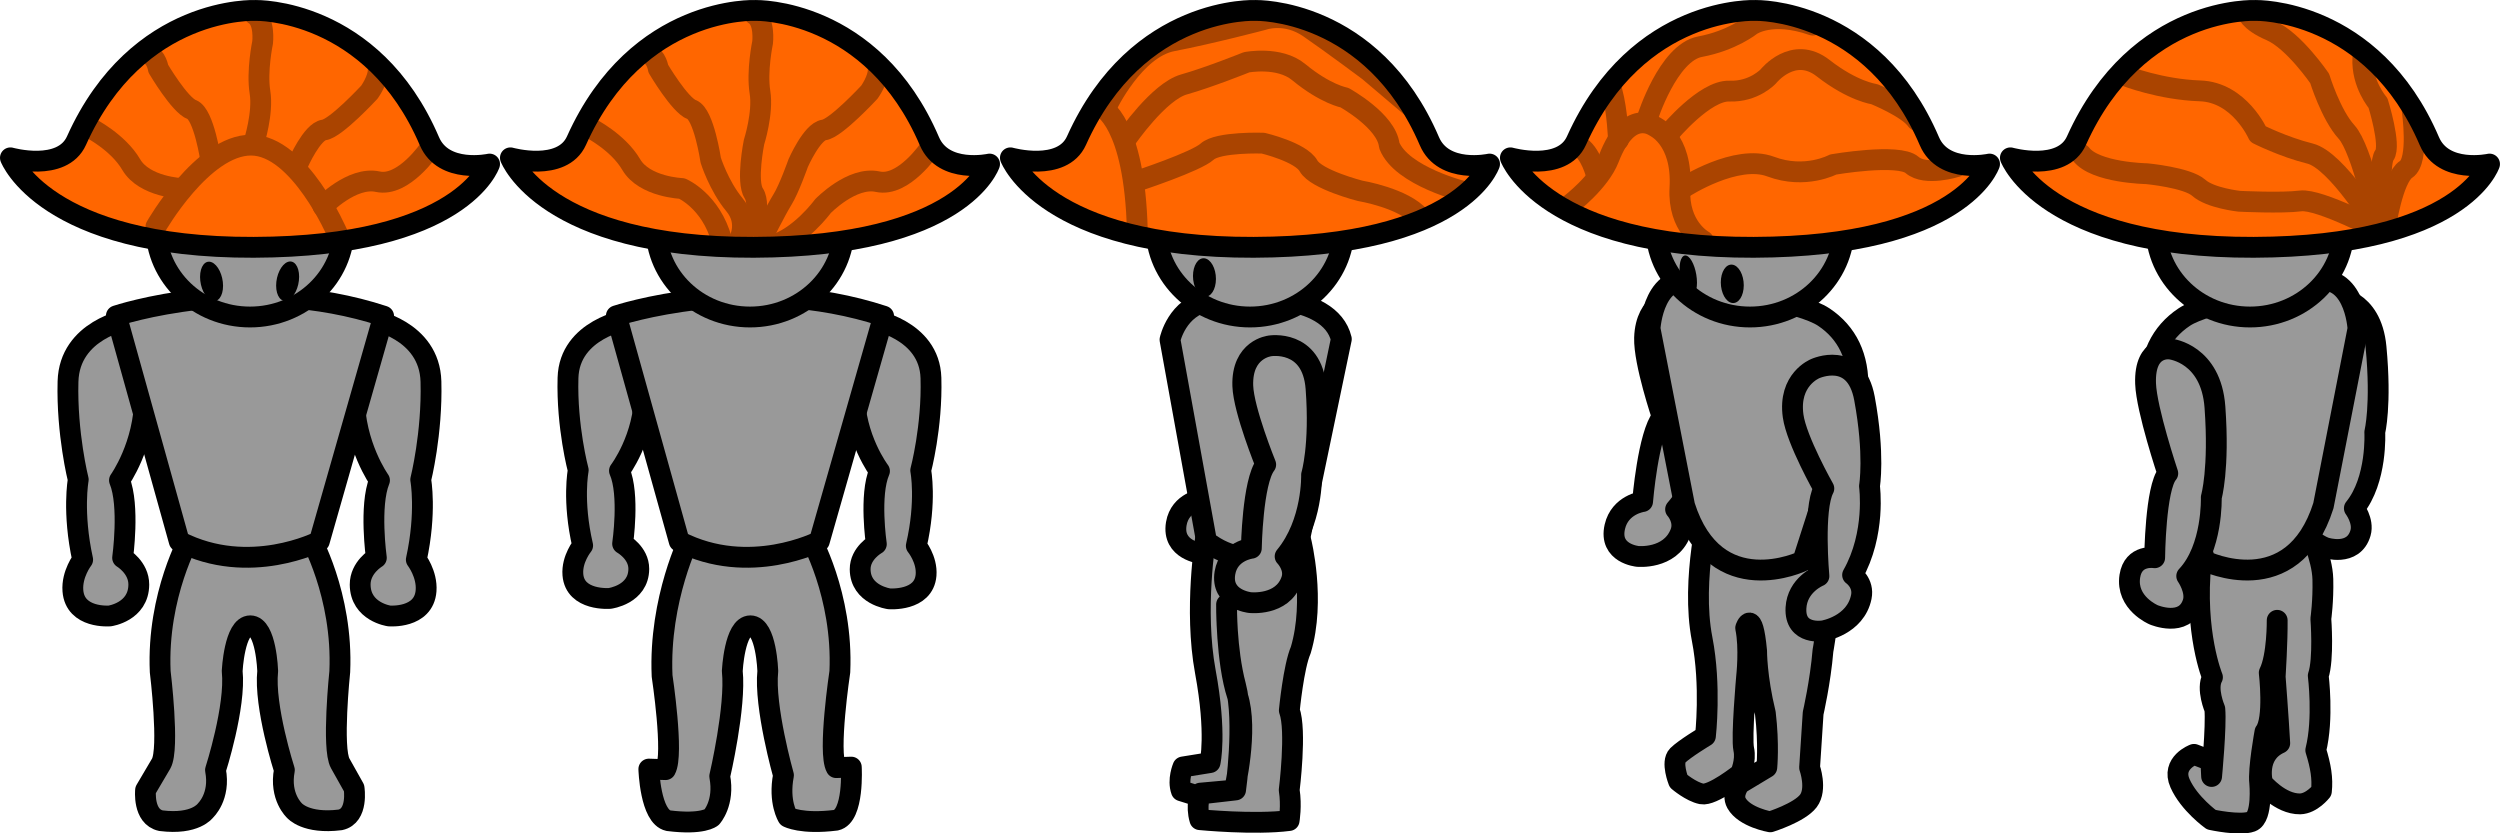 <?xml version="1.0" encoding="UTF-8" standalone="no"?>
<!-- Created with Inkscape (http://www.inkscape.org/) -->

<svg
   width="240"
   height="80"
   viewBox="0 0 63.5 21.167"
   version="1.1"
   id="svg5"
   inkscape:version="1.1.2 (0a00cf5339, 2022-02-04)"
   sodipodi:docname="cogjian.svg"
   inkscape:export-filename="/home/victor/Projects/cogmura/data/img/char/cogjian.png"
   inkscape:export-xdpi="96"
   inkscape:export-ydpi="96"
   xmlns:inkscape="http://www.inkscape.org/namespaces/inkscape"
   xmlns:sodipodi="http://sodipodi.sourceforge.net/DTD/sodipodi-0.dtd"
   xmlns="http://www.w3.org/2000/svg"
   xmlns:svg="http://www.w3.org/2000/svg">
  <sodipodi:namedview
     id="namedview7"
     pagecolor="#ffffff"
     bordercolor="#666666"
     borderopacity="1.0"
     inkscape:pageshadow="2"
     inkscape:pageopacity="0.0"
     inkscape:pagecheckerboard="true"
     inkscape:document-units="px"
     showgrid="false"
     units="px"
     width="240px"
     inkscape:zoom="1"
     inkscape:cx="7"
     inkscape:cy="68"
     inkscape:window-width="1920"
     inkscape:window-height="1012"
     inkscape:window-x="0"
     inkscape:window-y="0"
     inkscape:window-maximized="1"
     inkscape:current-layer="layer1"
     inkscape:snap-global="false" />
  <defs
     id="defs2" />
  <g
     inkscape:label="Layer 1"
     inkscape:groupmode="layer"
     id="layer1">
    <path
       style="fill:#999999;stroke:#000000;stroke-width:0.529;stroke-linecap:round;stroke-linejoin:round"
       d="m 58.638,13.432 c 0,0 0.349,0.724 0.363,1.28 0.014,0.557 -0.051,1.003 -0.051,1.003 0,0 0.078,1.028 -0.066,1.448 0,0 0.138,1.091 -0.063,1.892 0.128,0.411 0.178,0.721 0.143,1.043 0,0 -0.245,0.314 -0.542,0.321 -0.508,0.007 -0.951,-0.527 -0.951,-0.527 0,0 -0.203,-0.724 0.435,-1.015 -0.034,-0.623 -0.116,-1.687 -0.116,-1.687 0,0 0.057,-0.9 0.051,-1.434 0,0 0.009,0.909 -0.202,1.333 0,0 0.139,1.18 -0.109,1.501 0,0 -0.175,0.949 -0.133,1.295 0,0 0.082,0.875 -0.212,0.984 -0.294,0.109 -1.017,-0.049 -1.017,-0.049 0,0 -0.564,-0.403 -0.795,-0.924 -0.231,-0.52 0.356,-0.735 0.356,-0.735 l 0.427,0.165 0.019,0.397 c 0,0 0.122,-1.278 0.082,-1.714 0,0 -0.221,-0.512 -0.06,-0.807 0,0 -0.471,-1.136 -0.29,-2.924 0.182,-1.788 2.732,-0.846 2.732,-0.846 z"
       id="path1231"
       sodipodi:nodetypes="csccccccccccccscscccccscc" />
    <path
       style="fill:#999999;stroke:#000000;stroke-width:0.529;stroke-linecap:round;stroke-linejoin:round"
       d="m 59.306,7.542 c 0,0 0.927,0.015 1.046,1.279 0.139,1.469 -0.032,2.157 -0.032,2.157 0,0 0.069,1.21 -0.519,1.932 0,0 0.244,0.322 0.157,0.625 -0.177,0.617 -0.893,0.376 -0.893,0.376 0,0 -0.651,-0.212 -0.571,-0.864 0.065,-0.537 0.561,-0.498 0.561,-0.498 0,0 -0.025,-1.669 0.252,-2.04 0,0 -0.526,-1.467 -0.562,-2.086 -0.055,-0.936 0.562,-0.881 0.562,-0.881 z"
       id="path1030"
       sodipodi:nodetypes="csccscsccsc" />
    <path
       style="fill:#999999;stroke:#000000;stroke-width:0.529;stroke-linecap:round;stroke-linejoin:round"
       d="m 43.441,12.79 c 0,0 -0.503,1.923 -0.207,3.442 0.232,1.189 0.084,2.466 0.084,2.466 0,0 -0.533,0.321 -0.704,0.491 -0.171,0.17 0.021,0.652 0.021,0.652 0,0 0.313,0.268 0.586,0.324 0.273,0.056 0.988,-0.515 0.988,-0.515 0,0 0.147,-0.321 0.082,-0.62 -0.065,-0.298 0.073,-1.844 0.073,-1.844 0,0 0.082,-0.725 -0.024,-1.235 0,0 0.174,-0.534 0.278,0.584 0,0 -0.004,0.656 0.222,1.582 0.095,0.797 0.037,1.376 0.037,1.376 l -0.685,0.412 c 0,0 -0.215,0.262 -0.085,0.495 0.203,0.362 0.857,0.475 0.857,0.475 0,0 0.743,-0.232 0.969,-0.531 0.226,-0.3 0.031,-0.847 0.031,-0.847 l 0.09,-1.381 c 0,0 0.184,-0.797 0.25,-1.593 0,0 0.347,-1.776 -0.047,-2.752 -0.394,-0.975 -2.815,-0.983 -2.815,-0.983 z"
       id="path19094"
       sodipodi:nodetypes="cscscscsccccccscscccscc" />
    <path
       style="fill:#999999;stroke:#000000;stroke-width:0.529;stroke-linecap:round;stroke-linejoin:round"
       d="m 42.52,7.55 c 0,0 1.082,-0.199 1.095,1.069 0.015,1.474 -0.254,2.218 -0.254,2.218 0,0 -0.041,1.224 -0.801,2.1 0,0 0.253,0.274 0.121,0.604 -0.268,0.673 -1.082,0.592 -1.082,0.592 0,0 -0.74,-0.067 -0.582,-0.753 0.13,-0.566 0.705,-0.64 0.705,-0.64 0,0 0.138,-1.704 0.499,-2.149 0,0 -0.468,-1.382 -0.449,-2.008 0.03,-0.947 0.746,-1.033 0.746,-1.033 z"
       id="path19059"
       sodipodi:nodetypes="csccscsccsc" />
    <path
       style="fill:#999999;stroke:#000000;stroke-width:0.529;stroke-linecap:round;stroke-linejoin:round"
       d="m 31.017,7.538 c 0,0 1.079,-0.181 1.174,1.078 0.11,1.463 -0.113,2.197 -0.113,2.197 0,0 0.038,1.214 -0.672,2.072 0,0 0.273,0.275 0.161,0.602 -0.227,0.664 -1.053,0.571 -1.053,0.571 0,0 -0.75,-0.078 -0.636,-0.756 0.095,-0.559 0.67,-0.624 0.67,-0.624 0,0 0.029,-1.689 0.365,-2.125 0,0 -0.561,-1.379 -0.582,-2 -0.031,-0.939 0.686,-1.014 0.686,-1.014 z"
       id="path13440"
       sodipodi:nodetypes="csccscsccsc" />
    <path
       style="fill:#999999;stroke:#000000;stroke-width:0.529;stroke-linecap:round;stroke-linejoin:round"
       d="m 30.625,13.659 c 0,0 -0.302,1.821 -0.009,3.403 0.293,1.582 0.12,2.308 0.12,2.308 l -0.689,0.111 c 0,0 -0.141,0.329 -0.04,0.606 l 0.463,0.145 0.02,-0.086 0.894,-0.081 c 0,0 0.246,-1.724 4.4e-5,-2.65 -0.246,-0.926 -0.229,-2.062 -0.229,-2.062 0,0 -0.011,1.452 0.277,2.322 0.288,0.869 -0.08,2.394 -0.08,2.394 l -0.864,0.099 c 0,0 -0.118,0.294 -0.011,0.652 0,0 1.392,0.136 2.267,0.022 0,0 0.065,-0.373 0.002,-0.774 0,0 0.191,-1.517 0.003,-2.023 0,0 0.107,-1.114 0.291,-1.534 0.379,-1.272 0.004,-2.763 0.004,-2.763 z"
       id="path14871"
       sodipodi:nodetypes="ccccccccscsccccccccc" />
    <path
       style="fill:#999999;stroke:#000000;stroke-width:0.529;stroke-linecap:round;stroke-linejoin:round"
       d="m 29.718,8.629 c 0,0 0.177,-0.838 0.981,-0.983 0.804,-0.145 3.081,-0.241 3.371,0.967 l -1.071,5.136 c 0,0 -1.175,0.915 -2.353,10e-4 z"
       id="path10803"
       sodipodi:nodetypes="cscccc" />
    <path
       style="fill:#999999;stroke:#000000;stroke-width:0.529;stroke-linecap:round;stroke-linejoin:round"
       d="m 9.431,8.114 c 0,0 1.48,0.253 1.515,1.578 0.035,1.325 -0.26,2.491 -0.26,2.491 0,0 0.152,0.826 -0.112,2.033 0,0 0.28,0.362 0.248,0.789 -0.055,0.715 -0.937,0.64 -0.937,0.64 0,0 -0.733,-0.101 -0.737,-0.796 -0.002,-0.437 0.411,-0.68 0.411,-0.68 0,0 -0.184,-1.326 0.08,-1.969 0,0 -0.637,-0.886 -0.639,-2.119 z"
       id="path1551"
       sodipodi:nodetypes="csccscscccc" />
    <path
       style="fill:#999999;stroke:#000000;stroke-width:0.529;stroke-linecap:round;stroke-linejoin:round"
       d="m 3.242,8.114 c 0,0 -1.48,0.253 -1.515,1.578 -0.035,1.325 0.26,2.491 0.26,2.491 0,0 -0.152,0.826 0.112,2.033 0,0 -0.28,0.362 -0.248,0.789 0.055,0.715 0.937,0.64 0.937,0.64 0,0 0.733,-0.101 0.737,-0.796 0.002,-0.437 -0.411,-0.68 -0.411,-0.68 0,0 0.184,-1.326 -0.08,-1.969 0,0 0.637,-0.886 0.639,-2.119 z"
       id="path2325"
       sodipodi:nodetypes="csccscscccc" />
    <path
       id="path2360"
       style="fill:#999999;stroke:#000000;stroke-width:0.529;stroke-linecap:round;stroke-linejoin:round"
       d="m 4.836,13.621 c 0,0 -0.854,1.484 -0.767,3.44 0,0 0.24,1.956 0.024,2.335 l -0.396,0.672 c 0,0 -0.072,0.679 0.391,0.778 0.876,0.11 1.128,-0.256 1.128,-0.256 0,0 0.387,-0.351 0.257,-1.03 0,0 0.519,-1.61 0.424,-2.517 0,0 0.056,-1.147 0.46,-1.147 0.404,2.91e-4 0.442,1.147 0.442,1.147 -0.095,0.907 0.424,2.517 0.424,2.517 -0.13,0.68 0.257,1.03 0.257,1.03 0,0 0.287,0.345 1.163,0.235 0.463,-0.099 0.35,-0.808 0.35,-0.808 L 8.642,19.391 C 8.426,19.012 8.63,17.061 8.63,17.061 8.717,15.105 7.864,13.621 7.864,13.621 l -1.514,0.042 z"
       sodipodi:nodetypes="ccccccccccccccccccc" />
    <path
       style="fill:#999999;stroke:#000000;stroke-width:0.529;stroke-linecap:round;stroke-linejoin:round"
       d="m 2.955,8.022 c 0,0 3.354,-1.121 6.789,0.008 l -1.633,5.719 c 0,0 -1.777,0.915 -3.559,10e-4 z"
       id="path1436"
       sodipodi:nodetypes="ccccc" />
    <ellipse
       style="fill:#999999;stroke:#000000;stroke-width:0.529;stroke-linecap:round;stroke-linejoin:round"
       id="path1321"
       cx="6.35"
       cy="5.769"
       rx="2.391"
       ry="2.283" />
    <path
       style="fill:#ff6600;stroke:none;stroke-width:0.529;stroke-linecap:round;stroke-linejoin:round"
       d="m 6.495,0.265 c 0,0 -3.003,-0.143 -4.552,3.306 -0.364,0.81 -1.679,0.438 -1.679,0.438 0,0 0.879,2.29 6.18,2.273 5.301,-0.017 5.991,-2.115 5.991,-2.115 0,0 -1.168,0.259 -1.528,-0.58 C 9.455,0.198 6.495,0.265 6.495,0.265 Z"
       id="path39"
       sodipodi:nodetypes="cscscsc" />
    <ellipse
       style="fill:#000000;stroke:none;stroke-width:0.548;stroke-linecap:round;stroke-linejoin:round"
       id="path5675"
       cx="5.759"
       cy="5.068"
       rx="0.313"
       ry="0.487"
       transform="matrix(0.933,0.361,0,1,0,0)" />
    <ellipse
       style="fill:#000000;stroke:none;stroke-width:0.548;stroke-linecap:round;stroke-linejoin:round"
       id="ellipse5779"
       cx="-7.83"
       cy="9.968"
       rx="0.313"
       ry="0.487"
       transform="matrix(-0.933,0.361,0,1,0,0)" />
    <path
       style="fill:none;stroke:#aa4400;stroke-width:0.529;stroke-linecap:round;stroke-linejoin:round"
       d="m 3.96,5.758 c 0,0 1.185,-2.075 2.417,-2.072 1.232,0.003 2.194,2.249 2.194,2.249"
       id="path5912" />
    <path
       style="fill:none;stroke:#aa4400;stroke-width:0.529;stroke-linecap:round;stroke-linejoin:round"
       d="m 4.621,4.789 c 0,0 -0.953,-0.035 -1.289,-0.609 C 2.996,3.606 2.284,3.248 2.284,3.248"
       id="path6093" />
    <path
       style="fill:none;stroke:#aa4400;stroke-width:0.529;stroke-linecap:round;stroke-linejoin:round"
       d="m 5.353,4.068 c 0,0 -0.174,-1.169 -0.48,-1.283 C 4.566,2.672 4.02,1.744 4.02,1.744 c 0,0 -0.04,-0.298 -0.268,-0.388"
       id="path6095" />
    <path
       style="fill:none;stroke:#aa4400;stroke-width:0.529;stroke-linecap:round;stroke-linejoin:round"
       d="m 6.452,3.61 c 0,0 0.237,-0.737 0.151,-1.269 -0.086,-0.532 0.067,-1.263 0.067,-1.263 0,0 0.064,-0.543 -0.203,-0.706"
       id="path6097" />
    <path
       style="fill:none;stroke:#aa4400;stroke-width:0.529;stroke-linecap:round;stroke-linejoin:round"
       d="m 7.574,4.143 c 0,0 0.352,-0.801 0.655,-0.842 0.304,-0.041 1.154,-0.961 1.154,-0.961 0,0 0.223,-0.313 0.224,-0.561"
       id="path6099" />
    <path
       style="fill:none;stroke:#aa4400;stroke-width:0.529;stroke-linecap:round;stroke-linejoin:round"
       d="m 8.202,5.238 c 0,0 0.737,-0.766 1.393,-0.623 0.655,0.143 1.319,-0.842 1.319,-0.842"
       id="path6101" />
    <path
       style="fill:none;stroke:#000000;stroke-width:0.529;stroke-linecap:round;stroke-linejoin:round"
       d="m 6.495,0.265 c 0,0 -3.003,-0.143 -4.552,3.306 -0.364,0.81 -1.679,0.438 -1.679,0.438 0,0 0.879,2.29 6.18,2.273 5.301,-0.017 5.991,-2.115 5.991,-2.115 0,0 -1.168,0.259 -1.528,-0.58 C 9.455,0.198 6.495,0.265 6.495,0.265 Z"
       id="path6183"
       sodipodi:nodetypes="cscscsc" />
    <path
       style="fill:#999999;stroke:#000000;stroke-width:0.529;stroke-linecap:round;stroke-linejoin:round"
       d="m 22.131,8.114 c 0,0 1.48,0.239 1.515,1.487 0.035,1.248 -0.26,2.347 -0.26,2.347 0,0 0.152,0.778 -0.112,1.916 0,0 0.28,0.341 0.248,0.743 -0.055,0.674 -0.937,0.603 -0.937,0.603 0,0 -0.733,-0.095 -0.737,-0.75 -0.002,-0.412 0.411,-0.64 0.411,-0.64 0,0 -0.184,-1.25 0.08,-1.855 0,0 -0.637,-0.834 -0.639,-1.996 z"
       id="path6221"
       sodipodi:nodetypes="csccscscccc" />
    <path
       style="fill:#999999;stroke:#000000;stroke-width:0.529;stroke-linecap:round;stroke-linejoin:round"
       d="m 15.942,8.114 c 0,0 -1.48,0.238 -1.515,1.485 -0.035,1.247 0.26,2.344 0.26,2.344 0,0 -0.152,0.777 0.112,1.913 0,0 -0.28,0.341 -0.248,0.742 0.055,0.673 0.937,0.602 0.937,0.602 0,0 0.733,-0.095 0.737,-0.749 0.002,-0.411 -0.411,-0.64 -0.411,-0.64 0,0 0.184,-1.248 -0.08,-1.853 0,0 0.637,-0.833 0.639,-1.993 z"
       id="path6223"
       sodipodi:nodetypes="csccscscccc" />
    <path
       id="path6225"
       style="fill:#999999;stroke:#000000;stroke-width:0.529;stroke-linecap:round;stroke-linejoin:round"
       d="m 17.536,13.621 c 0,0 -0.806,1.592 -0.719,3.548 0,0 0.303,2.001 0.087,2.38 l -0.424,-0.014 c 0,0 0.034,1.212 0.498,1.311 0.876,0.11 1.097,-0.087 1.097,-0.087 0,0 0.335,-0.362 0.206,-1.042 0,0 0.414,-1.767 0.319,-2.674 0,0 0.056,-1.147 0.46,-1.147 0.404,2.91e-4 0.442,1.147 0.442,1.147 -0.095,0.907 0.398,2.649 0.398,2.649 -0.13,0.68 0.111,1.061 0.111,1.061 0,0 0.347,0.191 1.223,0.081 0.463,-0.099 0.389,-1.349 0.389,-1.349 l -0.384,0.013 c -0.216,-0.379 0.093,-2.436 0.093,-2.436 0.087,-1.956 -0.767,-3.44 -0.767,-3.44 l -1.514,0.042 z"
       sodipodi:nodetypes="ccccccccccccccccccc" />
    <path
       style="fill:#999999;stroke:#000000;stroke-width:0.529;stroke-linecap:round;stroke-linejoin:round"
       d="m 15.655,8.022 c 0,0 3.354,-1.121 6.789,0.008 l -1.633,5.719 c 0,0 -1.777,0.915 -3.559,10e-4 z"
       id="path6227"
       sodipodi:nodetypes="ccccc" />
    <ellipse
       style="fill:#999999;stroke:#000000;stroke-width:0.529;stroke-linecap:round;stroke-linejoin:round"
       id="ellipse6229"
       cx="19.05"
       cy="5.769"
       rx="2.391"
       ry="2.283" />
    <path
       style="fill:#ff6600;stroke:none;stroke-width:0.529;stroke-linecap:round;stroke-linejoin:round"
       d="m 19.195,0.265 c 0,0 -3.003,-0.143 -4.552,3.306 -0.364,0.81 -1.679,0.438 -1.679,0.438 0,0 0.879,2.29 6.18,2.273 5.301,-0.017 5.991,-2.115 5.991,-2.115 0,0 -1.168,0.259 -1.528,-0.58 C 22.155,0.198 19.195,0.265 19.195,0.265 Z"
       id="path6231"
       sodipodi:nodetypes="cscscsc" />
    <path
       style="fill:none;stroke:#aa4400;stroke-width:0.529;stroke-linecap:round;stroke-linejoin:round"
       d="m 14.984,3.248 c 0,0 0.712,0.357 1.048,0.931 0.336,0.574 1.289,0.609 1.289,0.609 0,0 0.738,0.312 1.013,1.321"
       id="path6239"
       sodipodi:nodetypes="cscc" />
    <path
       style="fill:none;stroke:#aa4400;stroke-width:0.529;stroke-linecap:round;stroke-linejoin:round"
       d="m 16.452,1.356 c 0.229,0.09 0.268,0.388 0.268,0.388 0,0 0.546,0.928 0.852,1.042 0.306,0.114 0.48,1.283 0.48,1.283 0,0 0.204,0.651 0.603,1.132 0.399,0.481 0.089,0.957 0.089,0.957"
       id="path6241"
       sodipodi:nodetypes="ccscsc" />
    <path
       style="fill:none;stroke:#aa4400;stroke-width:0.529;stroke-linecap:round;stroke-linejoin:round"
       d="m 19.167,0.372 c 0.267,0.163 0.203,0.706 0.203,0.706 0,0 -0.153,0.731 -0.067,1.263 0.086,0.532 -0.151,1.269 -0.151,1.269 0,0 -0.204,1.007 -0.004,1.307 0.2,0.3 -0.078,1.196 -0.078,1.196"
       id="path6243"
       sodipodi:nodetypes="ccscsc" />
    <path
       style="fill:none;stroke:#aa4400;stroke-width:0.529;stroke-linecap:round;stroke-linejoin:round"
       d="m 22.307,1.779 c -9.75e-4,0.248 -0.224,0.561 -0.224,0.561 0,0 -0.85,0.92 -1.154,0.961 -0.304,0.041 -0.655,0.842 -0.655,0.842 0,0 -0.233,0.659 -0.398,0.923 -0.165,0.264 -0.532,1 -0.532,1"
       id="path6245"
       sodipodi:nodetypes="ccscsc" />
    <path
       style="fill:none;stroke:#aa4400;stroke-width:0.529;stroke-linecap:round;stroke-linejoin:round"
       d="m 23.613,3.773 c 0,0 -0.663,0.986 -1.319,0.842 -0.655,-0.143 -1.393,0.623 -1.393,0.623 0,0 -0.59,0.808 -1.298,0.999"
       id="path6247"
       sodipodi:nodetypes="cscc" />
    <path
       style="fill:none;stroke:#000000;stroke-width:0.529;stroke-linecap:round;stroke-linejoin:round"
       d="m 19.195,0.265 c 0,0 -3.003,-0.143 -4.552,3.306 -0.364,0.81 -1.679,0.438 -1.679,0.438 0,0 0.879,2.29 6.18,2.273 5.301,-0.017 5.991,-2.115 5.991,-2.115 0,0 -1.168,0.259 -1.528,-0.58 C 22.155,0.198 19.195,0.265 19.195,0.265 Z"
       id="path6249"
       sodipodi:nodetypes="cscscsc" />
    <ellipse
       style="fill:#999999;stroke:#000000;stroke-width:0.529;stroke-linecap:round;stroke-linejoin:round"
       id="ellipse8717"
       cx="31.75"
       cy="5.769"
       rx="2.391"
       ry="2.283" />
    <path
       style="fill:#ff6600;stroke:none;stroke-width:0.529;stroke-linecap:round;stroke-linejoin:round"
       d="m 31.895,0.265 c 0,0 -3.003,-0.143 -4.552,3.306 -0.364,0.81 -1.679,0.438 -1.679,0.438 0,0 0.879,2.29 6.18,2.273 5.301,-0.017 5.991,-2.115 5.991,-2.115 0,0 -1.168,0.259 -1.528,-0.58 C 34.855,0.198 31.895,0.265 31.895,0.265 Z"
       id="path8719"
       sodipodi:nodetypes="cscscsc" />
    <ellipse
       style="fill:#000000;stroke:none;stroke-width:0.531;stroke-linecap:round;stroke-linejoin:round"
       id="ellipse8721"
       cx="30.84"
       cy="3.193"
       rx="0.294"
       ry="0.487"
       transform="matrix(0.992,0.125,0,1,0,0)" />
    <path
       style="fill:none;stroke:#aa4400;stroke-width:0.529;stroke-linecap:round;stroke-linejoin:round"
       d="m 27.973,2.717 c 0,0 0.848,0.359 0.915,3.148"
       id="path9332" />
    <path
       style="fill:none;stroke:#aa4400;stroke-width:0.529;stroke-linecap:round;stroke-linejoin:round"
       d="m 28.617,3.513 c 0,0 0.818,-1.189 1.456,-1.368 0.638,-0.18 1.589,-0.563 1.589,-0.563 0,0 0.828,-0.161 1.325,0.249 0.682,0.563 1.163,0.649 1.163,0.649 0,0 1.072,0.591 1.138,1.214 0.307,0.788 1.93,1.182 1.93,1.182"
       id="path9480"
       sodipodi:nodetypes="cscsccc" />
    <path
       style="fill:none;stroke:#aa4400;stroke-width:0.529;stroke-linecap:round;stroke-linejoin:round"
       d="m 28.905,4.592 c 0,0 1.478,-0.487 1.757,-0.741 0.279,-0.254 1.42,-0.215 1.42,-0.215 0,0 0.959,0.227 1.154,0.577 0.195,0.35 1.312,0.634 1.312,0.634 0,0 1.115,0.185 1.523,0.672"
       id="path9595"
       sodipodi:nodetypes="cscscc" />
    <path
       style="fill:none;stroke:#aa4400;stroke-width:0.529;stroke-linecap:round;stroke-linejoin:round"
       d="m 28.111,2.693 c 0,0 0.694,-1.467 1.669,-1.654 0.975,-0.187 2.304,-0.538 2.304,-0.538 0,0 0.568,-0.209 1.165,0.201 0.596,0.41 1.518,1.1 1.518,1.1 l 1.044,0.885"
       id="path10721" />
    <path
       style="fill:none;stroke:#000000;stroke-width:0.529;stroke-linecap:round;stroke-linejoin:round"
       d="m 31.895,0.265 c 0,0 -3.003,-0.143 -4.552,3.306 -0.364,0.81 -1.679,0.438 -1.679,0.438 0,0 0.879,2.29 6.18,2.273 5.301,-0.017 5.991,-2.115 5.991,-2.115 0,0 -1.168,0.259 -1.528,-0.58 C 34.855,0.198 31.895,0.265 31.895,0.265 Z"
       id="path8737"
       sodipodi:nodetypes="cscscsc" />
    <path
       style="fill:#999999;stroke:#000000;stroke-width:0.529;stroke-linecap:round;stroke-linejoin:round"
       d="m 32.253,8.786 c 0,0 1.079,-0.181 1.174,1.078 0.11,1.463 -0.113,2.197 -0.113,2.197 0,0 0.038,1.214 -0.672,2.072 0,0 0.273,0.275 0.161,0.602 -0.227,0.664 -1.053,0.571 -1.053,0.571 0,0 -0.75,-0.078 -0.636,-0.756 0.095,-0.559 0.67,-0.624 0.67,-0.624 0,0 0.029,-1.689 0.365,-2.125 0,0 -0.561,-1.379 -0.582,-2 -0.031,-0.939 0.686,-1.014 0.686,-1.014 z"
       id="path10838"
       sodipodi:nodetypes="csccscsccsc" />
    <path
       style="fill:#999999;stroke:#000000;stroke-width:0.529;stroke-linecap:round;stroke-linejoin:round"
       d="m 41.911,8.347 c 0,0 0.085,-1.573 1.27,-1.16 0.593,0.206 2.553,0.473 3.145,0.868 0.592,0.395 0.897,1.017 0.865,1.837 l -1.401,4.359 c 0,0 -2.217,1.068 -3.001,-1.408 z"
       id="path17813"
       sodipodi:nodetypes="csscccc" />
    <ellipse
       style="fill:#999999;stroke:#000000;stroke-width:0.529;stroke-linecap:round;stroke-linejoin:round"
       id="ellipse16540"
       cx="44.45"
       cy="5.769"
       rx="2.391"
       ry="2.283" />
    <path
       style="fill:#ff6600;stroke:none;stroke-width:0.529;stroke-linecap:round;stroke-linejoin:round"
       d="m 44.595,0.265 c 0,0 -3.003,-0.143 -4.552,3.306 -0.364,0.81 -1.679,0.438 -1.679,0.438 0,0 0.879,2.29 6.18,2.273 5.301,-0.017 5.991,-2.115 5.991,-2.115 0,0 -1.168,0.259 -1.528,-0.58 C 47.555,0.198 44.595,0.265 44.595,0.265 Z"
       id="path16542"
       sodipodi:nodetypes="cscscsc" />
    <path
       style="fill:none;stroke:#aa4400;stroke-width:0.529;stroke-linecap:round;stroke-linejoin:round"
       d="m 39.879,5.195 c 0,0 0.753,-0.567 0.988,-1.175 0.501,-1.295 1.149,-0.813 1.149,-0.813 0,0 0.728,0.305 0.655,1.569 -0.057,0.992 0.596,1.341 0.596,1.341"
       id="path16989"
       sodipodi:nodetypes="cscsc" />
    <path
       style="fill:none;stroke:#aa4400;stroke-width:0.529;stroke-linecap:round;stroke-linejoin:round"
       d="m 42.78,4.758 c 0,0 1.321,-0.855 2.197,-0.526 0.876,0.329 1.587,-0.054 1.587,-0.054 0,0 1.66,-0.286 2.002,0.011 0.341,0.297 1.129,0.045 1.129,0.045"
       id="path17573" />
    <path
       style="fill:none;stroke:#aa4400;stroke-width:0.529;stroke-linecap:round;stroke-linejoin:round"
       d="m 42.396,3.382 c 0,0 0.905,-1.091 1.532,-1.068 0.627,0.023 0.99,-0.377 0.99,-0.377 0,0 0.633,-0.796 1.39,-0.206 0.756,0.59 1.297,0.66 1.297,0.66 0,0 0.858,0.346 1.077,0.666"
       id="path17575" />
    <path
       style="fill:none;stroke:#aa4400;stroke-width:0.529;stroke-linecap:round;stroke-linejoin:round"
       d="m 41.843,3 c 0,0 0.525,-1.663 1.338,-1.814 0.813,-0.152 1.298,-0.544 1.298,-0.544 0,0 0.51,-0.373 1.562,-0.004"
       id="path17690" />
    <path
       style="fill:none;stroke:#aa4400;stroke-width:0.529;stroke-linecap:round;stroke-linejoin:round"
       d="m 41.109,3.553 c 0,0 -0.024,-0.722 -0.164,-1.235"
       id="path17692" />
    <path
       style="fill:none;stroke:#aa4400;stroke-width:0.529;stroke-linecap:round;stroke-linejoin:round"
       d="m 40.553,4.467 c 0,0 -0.147,-0.614 -0.47,-0.772"
       id="path17694" />
    <path
       style="fill:none;stroke:#000000;stroke-width:0.529;stroke-linecap:round;stroke-linejoin:round"
       d="m 44.595,0.265 c 0,0 -3.003,-0.143 -4.552,3.306 -0.364,0.81 -1.679,0.438 -1.679,0.438 0,0 0.879,2.29 6.18,2.273 5.301,-0.017 5.991,-2.115 5.991,-2.115 0,0 -1.168,0.259 -1.528,-0.58 C 47.555,0.198 44.595,0.265 44.595,0.265 Z"
       id="path16554"
       sodipodi:nodetypes="cscscsc" />
    <ellipse
       style="fill:#000000;stroke:none;stroke-width:0.531;stroke-linecap:round;stroke-linejoin:round"
       id="ellipse17776"
       cx="44.355"
       cy="1.665"
       rx="0.294"
       ry="0.487"
       transform="matrix(0.992,0.125,0,1,0,0)" />
    <ellipse
       style="fill:#000000;stroke:none;stroke-width:0.597;stroke-linecap:round;stroke-linejoin:round"
       id="ellipse17778"
       cx="54.627"
       cy="-26.808"
       rx="0.282"
       ry="0.487"
       transform="matrix(0.785,0.619,0,1,0,0)" />
    <path
       style="fill:#999999;stroke:#000000;stroke-width:0.529;stroke-linecap:round;stroke-linejoin:round"
       d="m 46.103,9.365 c 0,0 1.027,-0.476 1.255,0.756 0.265,1.433 0.127,2.228 0.127,2.228 0,0 0.168,1.204 -0.429,2.257 0,0 0.294,0.201 0.221,0.558 -0.149,0.726 -0.961,0.859 -0.961,0.859 0,0 -0.737,0.128 -0.698,-0.582 0.032,-0.585 0.583,-0.808 0.583,-0.808 0,0 -0.154,-1.697 0.125,-2.225 0,0 -0.694,-1.225 -0.78,-1.84 -0.131,-0.93 0.556,-1.202 0.556,-1.202 z"
       id="path18975"
       sodipodi:nodetypes="csccscsccsc" />
    <path
       style="fill:#999999;stroke:#000000;stroke-width:0.529;stroke-linecap:round;stroke-linejoin:round"
       d="m 59.893,8.347 c 0,0 -0.085,-1.573 -1.27,-1.16 -0.593,0.206 -2.553,0.473 -3.145,0.868 -0.592,0.395 -0.897,1.017 -0.865,1.837 l 1.401,4.359 c 0,0 2.217,1.068 3.001,-1.408 z"
       id="path1032"
       sodipodi:nodetypes="csscccc" />
    <ellipse
       style="fill:#999999;stroke:#000000;stroke-width:0.529;stroke-linecap:round;stroke-linejoin:round"
       id="ellipse144"
       cx="57.15"
       cy="5.769"
       rx="2.391"
       ry="2.283" />
    <path
       style="fill:#ff6600;stroke:none;stroke-width:0.529;stroke-linecap:round;stroke-linejoin:round"
       d="m 57.295,0.265 c 0,0 -3.003,-0.143 -4.552,3.306 -0.364,0.81 -1.679,0.438 -1.679,0.438 0,0 0.879,2.29 6.18,2.273 5.301,-0.017 5.991,-2.115 5.991,-2.115 0,0 -1.168,0.259 -1.528,-0.58 C 60.255,0.198 57.295,0.265 57.295,0.265 Z"
       id="path146"
       sodipodi:nodetypes="cscscsc" />
    <path
       style="fill:none;stroke:#aa4400;stroke-width:0.529;stroke-linecap:round;stroke-linejoin:round"
       d="m 60.59,5.773 c 0,0 0.187,-1.253 0.526,-1.472 0.339,-0.219 0.154,-1.494 0.154,-1.494"
       id="path839" />
    <path
       style="fill:none;stroke:#aa4400;stroke-width:0.529;stroke-linecap:round;stroke-linejoin:round"
       d="m 60.53,5.737 c 0,0 -0.138,-1.557 0.036,-1.799 0.174,-0.242 -0.164,-1.321 -0.164,-1.321 0,0 -0.422,-0.487 -0.385,-1.144"
       id="path940" />
    <path
       style="fill:none;stroke:#aa4400;stroke-width:0.529;stroke-linecap:round;stroke-linejoin:round"
       d="m 60.416,5.783 c 0,0 -0.412,-1.99 -0.813,-2.43 C 59.202,2.913 58.92,1.993 58.92,1.993 c 0,0 -0.657,-0.963 -1.24,-1.214 C 57.097,0.528 57.079,0.298 57.079,0.298"
       id="path942" />
    <path
       style="fill:none;stroke:#aa4400;stroke-width:0.529;stroke-linecap:round;stroke-linejoin:round"
       d="m 60.385,5.779 c 0,0 -1.032,-1.71 -1.709,-1.878 -0.678,-0.168 -1.321,-0.493 -1.321,-0.493 0,0 -0.471,-1.067 -1.475,-1.1 -1.004,-0.033 -1.893,-0.381 -1.893,-0.381"
       id="path944" />
    <path
       style="fill:none;stroke:#aa4400;stroke-width:0.529;stroke-linecap:round;stroke-linejoin:round"
       d="m 60.518,5.893 c 0,0 -1.601,-0.851 -2.084,-0.789 -0.482,0.062 -1.556,0.008 -1.556,0.008 0,0 -0.736,-0.079 -1.029,-0.342 -0.293,-0.262 -1.322,-0.358 -1.322,-0.358 0,0 -1.308,-0.021 -1.669,-0.498"
       id="path946" />
    <path
       style="fill:none;stroke:#000000;stroke-width:0.529;stroke-linecap:round;stroke-linejoin:round"
       d="m 57.295,0.265 c 0,0 -3.003,-0.143 -4.552,3.306 -0.364,0.81 -1.679,0.438 -1.679,0.438 0,0 0.879,2.29 6.18,2.273 5.301,-0.017 5.991,-2.115 5.991,-2.115 0,0 -1.168,0.259 -1.528,-0.58 C 60.255,0.198 57.295,0.265 57.295,0.265 Z"
       id="path160"
       sodipodi:nodetypes="cscscsc" />
    <path
       style="fill:#999999;stroke:#000000;stroke-width:0.529;stroke-linecap:round;stroke-linejoin:round"
       d="m 55.141,8.868 c 0,0 1.021,0.117 1.119,1.474 0.114,1.578 -0.093,2.291 -0.093,2.291 0,0 0.043,1.295 -0.624,1.999 0,0 0.26,0.369 0.156,0.682 -0.211,0.637 -0.994,0.303 -0.994,0.303 0,0 -0.711,-0.296 -0.607,-0.981 0.086,-0.564 0.631,-0.469 0.631,-0.469 0,0 0.017,-1.778 0.333,-2.143 0,0 -0.541,-1.618 -0.564,-2.281 -0.035,-1.002 0.644,-0.876 0.644,-0.876 z"
       id="path1036"
       sodipodi:nodetypes="csccscsccsc" />
  </g>
</svg>
